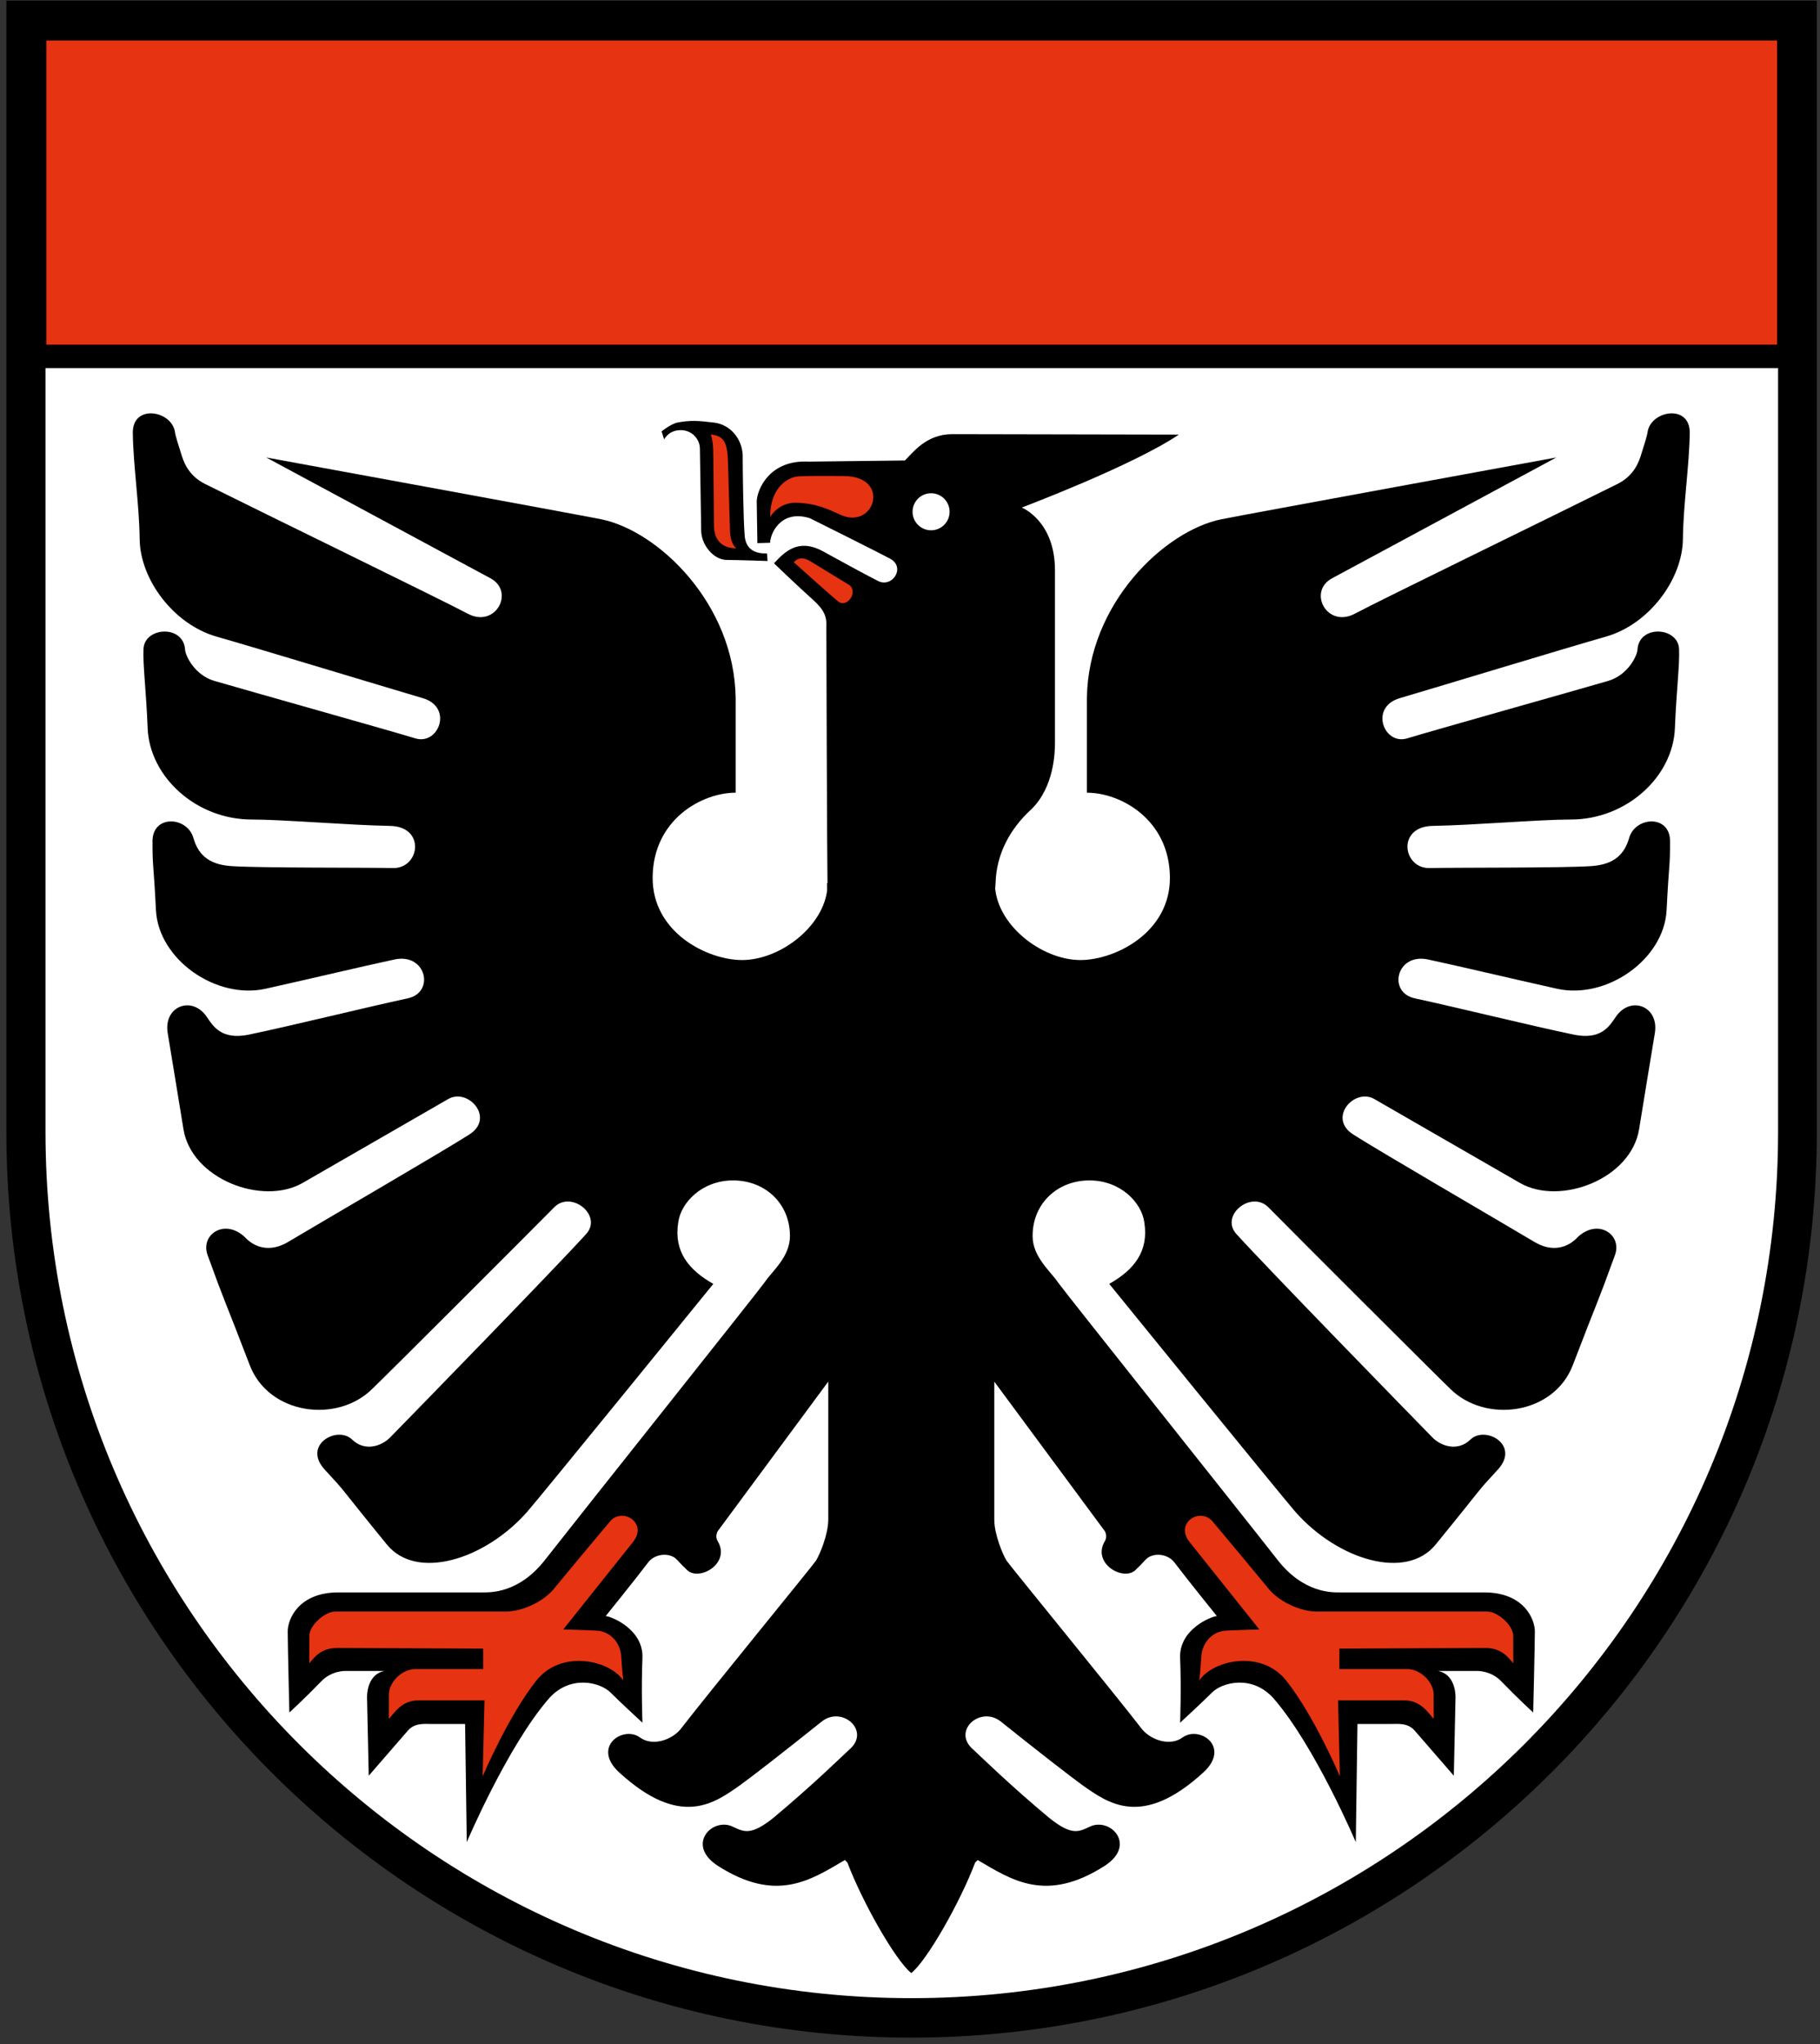 <?xml version="1.0" encoding="UTF-8"?>
<svg viewBox="0 0 285 320" xmlns="http://www.w3.org/2000/svg" xmlns:xlink="http://www.w3.org/1999/xlink">
<rect x="0" y="0" width="285" height="320" fill="#333333" stroke="none"/>
<path id="b" d="m1 0.102h283.5v177.2c0 78.2-63.5 141.7-141.8 141.7-78.24 0-141.7-63.5-141.7-141.7v-177.2z"/>
<use transform="matrix(.957 0 0 .957 6.169 7.536)" fill="#fff" xlink:href="#b"/>
<path d="m155.9 138.3c0.1-4.6 2.3-8.6 5.6-11.6 3.6-3.5 3.7-9 3.7-10.4v-27.02c0-7.77-5.2-9.82-5.2-9.82s17.4-6.56 24.6-11.42c0 0-31.5-0.07-35.5-0.07-4.1 0-6.2 2.96-7.4 4.12l-15.1 0.18c-6-0.31-8 4.21-8.1 6.17l0.1 6.59 2-0.06c0-1.34 1.6-5.27 6.2-3.85 0 0 10.4 5.17 12.7 6.41 2.3 1.38 0.2 4.54-2 3.43s-6.9-3.7-8.8-4.74c-3.8-1.97-5.9 0.26-7.5 1.97 0 0 3.9 3.74 5.9 5.52 2 1.77 2.4 2.8 2.3 4.58 0 1.13 0.1 35.41 0.2 42.61z"/>
<path d="m120.2 87.83-0.1-1.19c-1.6 0.06-3.4-0.44-3.5-2.98-0.2-2.44-0.3-10.12-0.3-12.42-0.1-2.5-1.9-4.78-4.5-5.08-2.5-0.31-3.7-0.38-5.7-0.01-1 0.19-2.5 1.38-2.5 1.38l0.4 1.26s0.7-1.46 2.6-1.45c1.8 0 3 1.46 3 2.91 0 1.46 0.2 11.33 0.2 12.78 0 2.24 1.9 4.61 4 4.63 1.9 0.01 6.4 0.17 6.4 0.17z"/>
<circle cx="145.8" cy="80.12" r="2.9" fill="#fff"/>
<rect x="5.415" y="4.504" width="274.7" height="51.29" fill="#e63312" stroke="#000" stroke-width="3.67"/>
<path d="m132.1 74.53s-5.6-0.07-7.2 0.06c-1.4 0.12-4.3 1.61-4.3 6.32 0 0 1.3-2.2 3.9-2.2 3.2 0.01 5.3 1.06 7.1 1.88 5.4 2.45 8-6.08 0.5-6.06zm-7.8 13.49s6 5.4 7 6.18c1.4 1.03 3.2-1.66 1.6-2.67l-6-3.66c-1.1-0.67-1.9-0.59-2.6 0.15zm-13-20s0.4 0.83 0.4 3.22l0.1 11.02c0 2.01 1 3.58 3.5 3.58 0 0-1-0.61-1-3.12l-0.3-10.34c-0.1-3.13-0.6-4.13-2.7-4.36z" fill="#e63312"/>
<g id="a">
<path d="m155.9 138.3h-26.3c0 6.3-7.2 12-13.4 12-5.4 0-14.1-4.3-14-13 0.1-9 7.7-13.2 13-13.2v-14.8c-0.2-14.87-12.2-26.2-21.03-28-3.43-0.7-52.48-9.68-52.48-9.68l35.09 18.9c3.91 2.07 0.83 7.88-3.53 5.56-4.05-2.16-32.01-15.76-41.13-20.31-2.81-1.4-3.45-3.77-3.78-4.82-0.4-1.29-0.85-2.64-0.94-3.3-0.49-3.4-6.67-4.45-6.6 0.13 0.06 5.14 1 11.01 1.07 16.61 0.06 6.28 5.26 13.31 11.99 15.26 6.49 1.85 25.23 7.55 32.34 9.65 4.8 1.4 2.51 7.4-1.15 6.3-3.9-1.2-26.71-7.6-31.48-9-3.07-0.9-4.53-3.9-4.59-4.9-0.25-3.94-6.36-3.56-6.51-0.1-0.11 2.6 0.42 6.5 0.65 12.4 0.3 7.6 7.57 14.3 16.29 14.3 4.95 0 15.35 0.9 21.66 1 5.64 0.1 4.68 6.7 0.45 6.6-4.96-0.1-20.43 0-25.21-0.3-3.15-0.2-5.17-1.4-6.02-4.4-0.97-3.4-6.41-3.7-6.41 0.5 0 4.3 0.15 3 0.54 10.8 0.4 7.7 9.38 14 17.14 12.3 7.63-1.7 15.13-3.5 20.28-4.6 4.93-1 6.29 5.2 1.99 6.1-6.92 1.5-18.24 4.3-24.97 5.7-4.2 0.8-5.46-1.3-6.48-2.8-2.29-3.4-6.85-1.7-6.11 2.6 0.78 4.6 1.45 8.9 2.46 15 1.28 7.8 12.37 12 18.65 8.4 5.89-3.4 19.12-11 22.74-13.1 3.13-1.9 7.45 2.9 3.39 5.5s-21.78 12.9-28.51 16.9c-3.47 2-5.82 0-6.34-0.5-3.25-3.5-7.37-0.8-6.15 2.5 2.93 8.1 2.46 6.4 6.59 17.2 2.97 7.8 13.73 9.2 19.23 3.7 2.4-2.3 24.32-24.2 28.46-28.4 2.69-2.7 7.63 1.3 4.99 4.2-4.61 5.1-26.83 27.9-30.65 31.8-1.34 1.4-3.97 2.3-5.96 0.4-2.31-2.3-7.91 0.8-4.3 4.7s1.63 1.8 9.71 11.7c4.63 5.7 15.33 2.4 21.96-5.1 2.35-2.7 29.16-35.7 29.16-35.7-3.9-2.2-6.2-5.1-5.5-9.6 0.4-3.1 3.7-6.6 8.6-6.6 5 0 8.9 3.6 8.9 8.7 0 3.3-2.8 5.5-4 7.3-1.3 1.8-29.27 36.9-34.27 43.3-4.16 5.4-8.71 5.2-9.93 5.2h-22.52c-6.23 0-7.93 4.2-7.93 6.1 0 2 0.26 12.7 0.26 12.7s2.21-2 5.02-4.9c1.64-1.7 3.8-1.6 3.8-1.6h6.08c-3.01 0.6-2.73 4.4-2.73 4.4l0.26 12s3.55-4.1 6.16-7.1c1.09-1.2 2.55-1 3.73-1h5.2l0.26 18.5s6.36-15 12.87-22.5c3.39-3.8 8.11-2.5 9.67-0.9 1.39 1.4 4.97 4.7 4.97 4.7s-0.2-5.4 0-10.1c0.2-4.5-4.79-6.5-5.75-6.6 0 0 4.61-5.7 6.65-8.4 0.9-1.2 2.9-1.6 4.2-0.7 0.6 0.5 0.7 0.8 2 2 2 1.6 6.7-1.2 4.7-4.6-0.5-0.8 0-1.6 0-1.6l17.3-23.4v21.6c0 2.3-1.3 5.4-1.9 6.4-0.6 0.9-16.9 20.8-21.3 26.5-1.5 1.7-4.4 2.6-6.3 1.2-2.65-1.9-7.61 1.5-3.22 5.5 9.62 8.8 14.92 4.8 19.02 1.9 1.8-1.3 6.7-5.1 12.7-9.9 3.2-2.5 7.7 1.5 4.3 4.4-1.4 1.3-5.9 5.7-11.9 10.7-3.5 2.8-4.6 2.2-6.3 1.4-3.2-1.6-7.5 2.8-2.4 6.1 9.2 5.9 14.6 2.2 19.9-0.9l0.4 0.4c2.3 6.1 7.5 15.3 10 17.3z"/>
<path d="m75.58 278.1 0.29-11.9h-10.33c-2.64 0-3.72 1.9-4.65 2.9 0 0 0.01-1.8 0.01-3.8 0.01-2 2.08-4 4.14-4h10.62v-3.2s-20.23-0.1-22.87-0.1c-2.63 0-3.65 1.6-4.36 2.4 0 0 0-2.6 0.01-4.3 0-1.7 2.5-3.8 4.01-3.8h26.69c2.71 0 6.07-1.6 7.71-3.7 1.65-2 6.21-7.5 8.66-10.4 1.93-2.3 5.99 0.2 3.62 3.2-2.8 3.5-10.93 13.7-10.93 13.7s3.88 0.1 5.44 0.2c1.91 0.2 3.52 1.8 3.65 4.1 0.14 2.3 0.31 3.7 0.31 3.7-1.99-3.1-9.61-5-13.61 0-4.43 5.6-8.41 15-8.41 15z" fill="#e63312"/>
</g>
<use transform="matrix(-1 0 0 1 285.4 0)" xlink:href="#a"/>
</svg>
